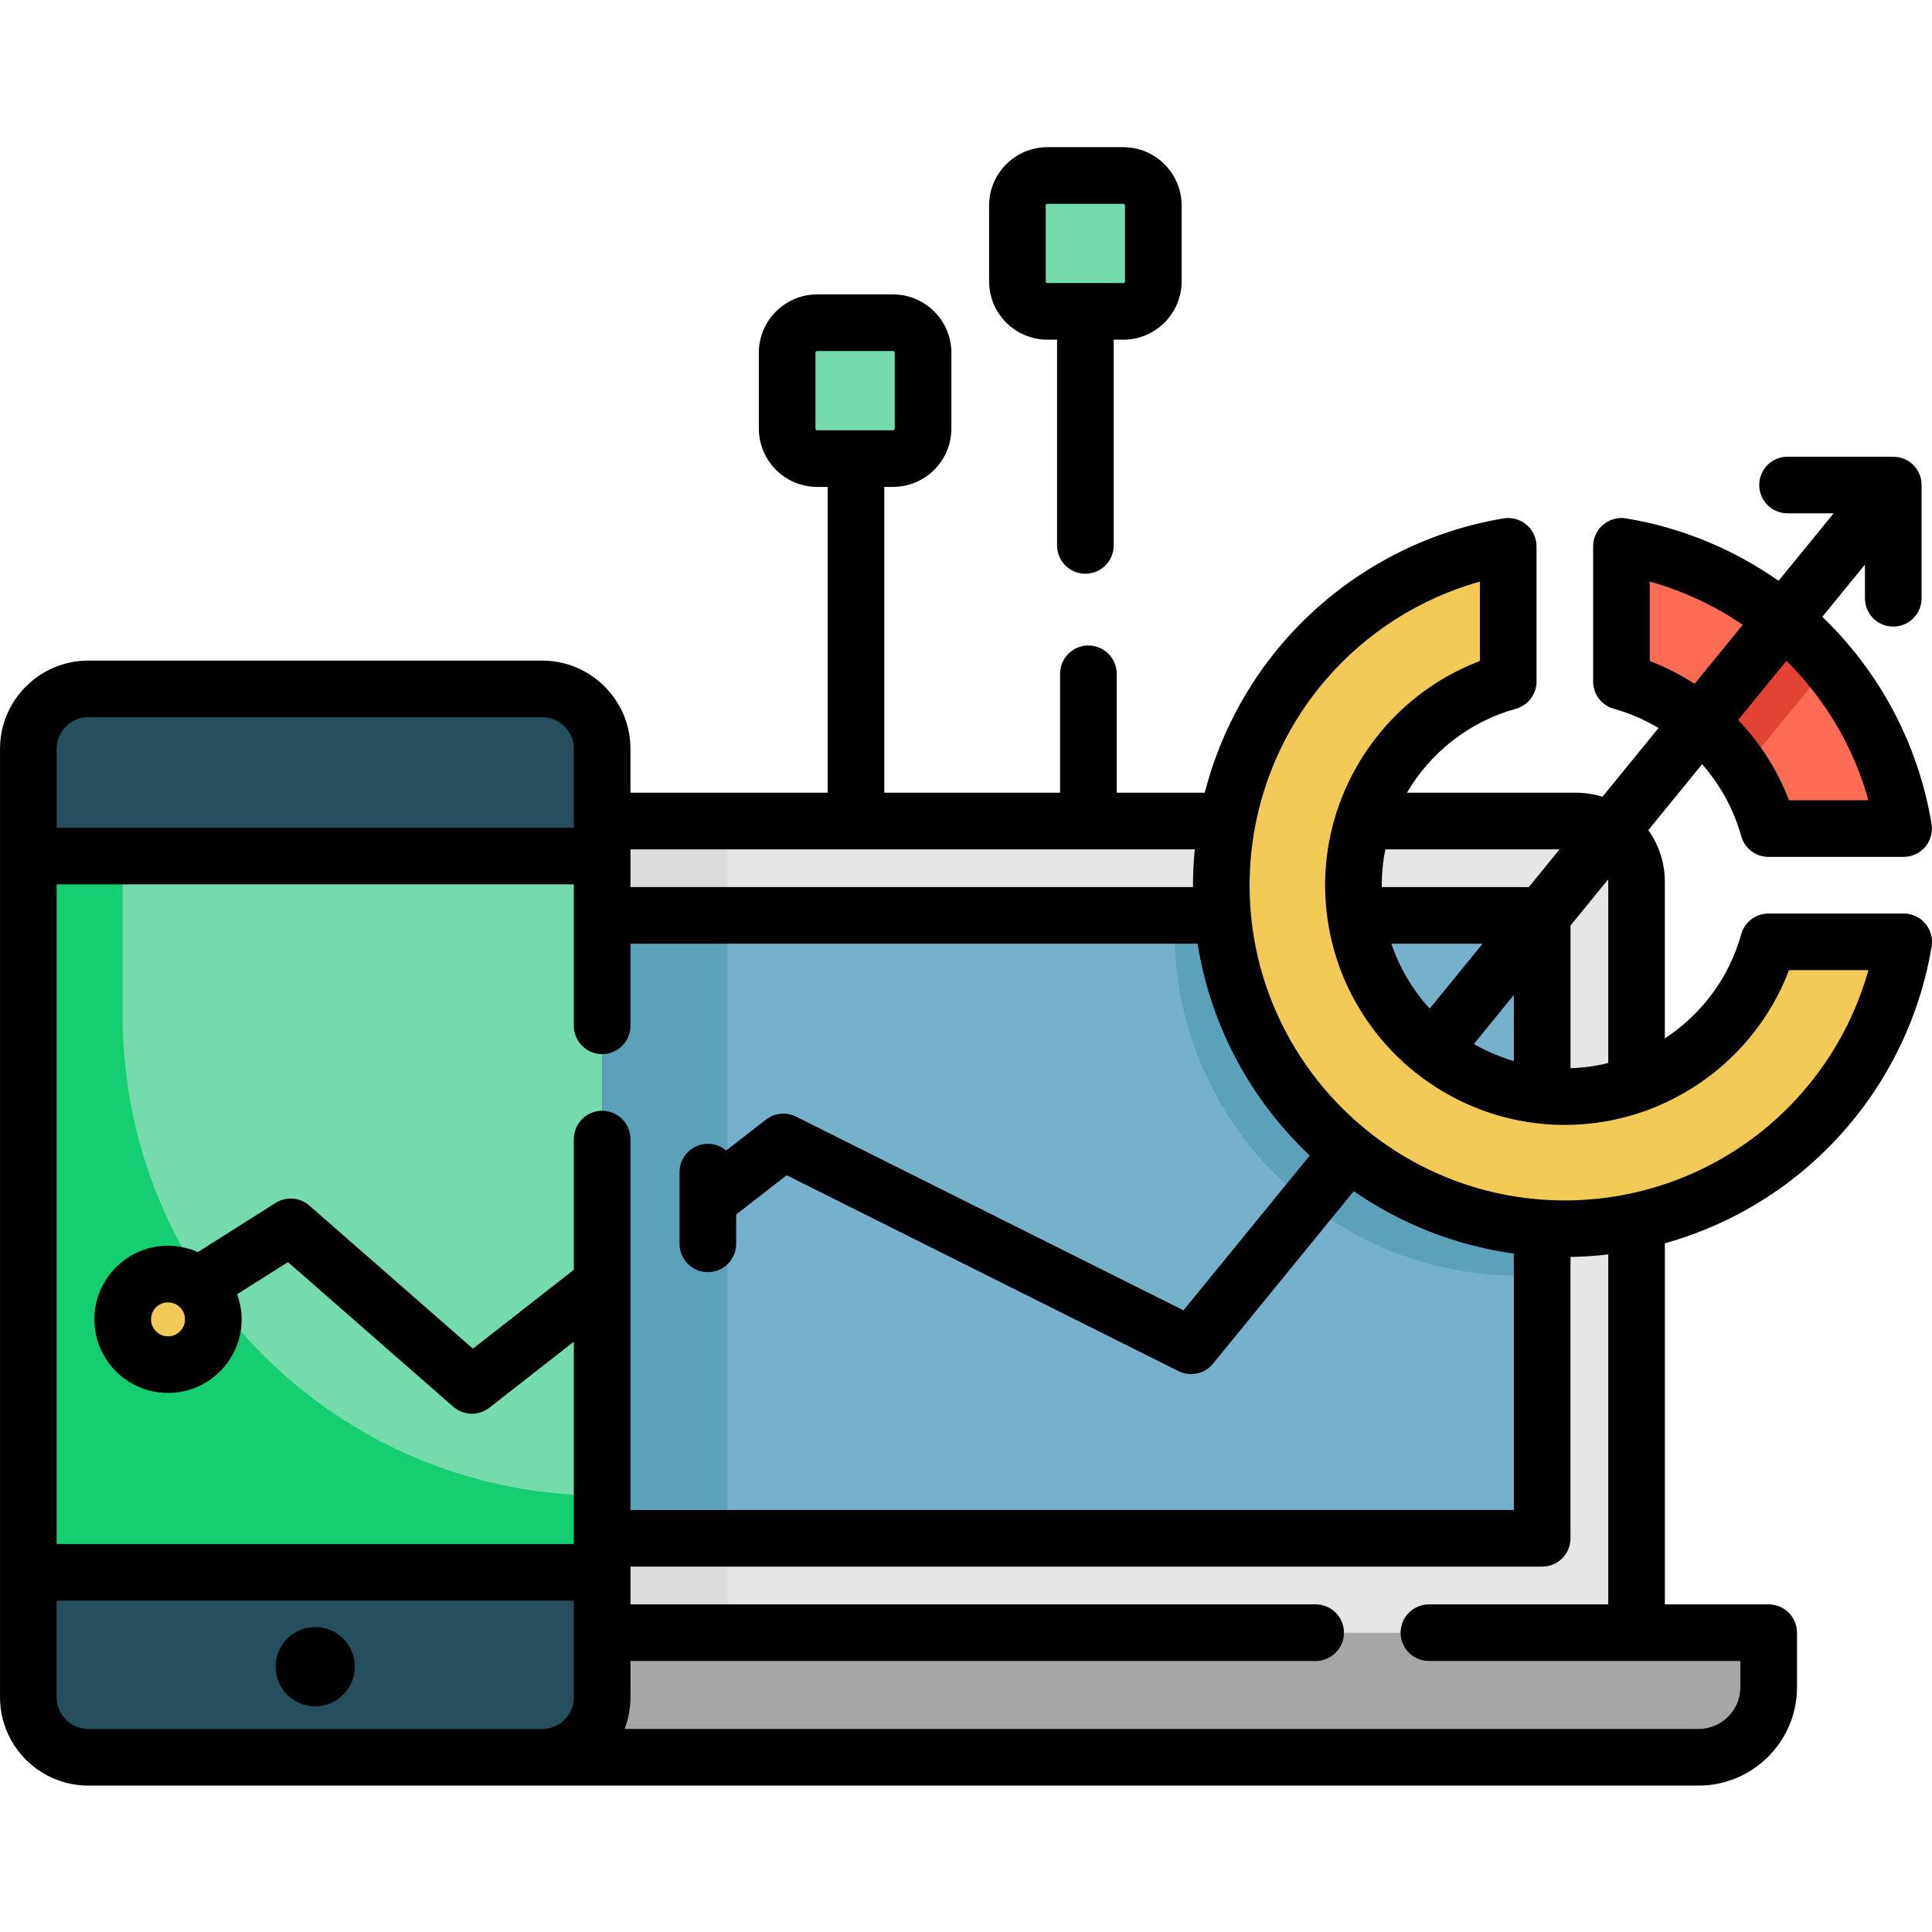 <svg height="511pt" viewBox="0 -38 512 511" width="511pt" xmlns="http://www.w3.org/2000/svg"><path d="m433.703 285.121v112.062h-313.148v-218.102h297.059c8.887 0 16.09 7.203 16.09 16.086zm0 0" fill="#e6e6e6"/><path d="m192.773 179.082h-72.219v218.102h72.219zm0 0" fill="#dbdbdb"/><path d="m408.691 286.934v75.551c0 3.691-2.996 6.688-6.688 6.688h-281.449v-165.078h288.137zm0 0" fill="#76b1cb"/><path d="m408.691 286.934v-22.793c-3.039.348-6.152.457-9.32.297-28.484-1.453-51.574-24.543-53.023-53.027-.125-2.473-.09-4.918.094-7.316h-35.059c-.094 1.984-.148 3.98-.113 5.996.852 48.766 40.66 88.574 89.422 89.422 2.695.047 5.363-.027 8-.211zm0 0" fill="#5ba1ba"/><path d="m192.773 369.172v-165.078h-72.219v165.078zm0 0" fill="#5ba1ba"/><path d="m468.719 398.715v9.906c0 10.258-8.32 18.578-18.578 18.578h-329.586v-33.016h343.633c2.504 0 4.531 2.027 4.531 4.531zm0 0" fill="#a6a6a6"/><path d="m159.574 159.965v251.336c0 8.785-7.113 15.898-15.898 15.898h-120.273c-8.785 0-15.898-7.113-15.898-15.898v-251.336c0-8.785 7.113-15.898 15.898-15.898h120.273c8.785 0 15.898 7.113 15.898 15.898zm0 0" fill="#254f5d"/><path d="m7.504 188.363h152.07v189.812h-152.07zm0 0" fill="#75dbad"/><path d="m32.516 230.766v-42.398h-25.012v189.809h152.07v-20.352c-70.172 0-127.059-56.887-127.059-127.059zm0 0" fill="#15ce71"/><path d="m503.844 177.672c.371 1.762-.98 3.41-2.77 3.41h-30.297c-1.219 0-2.309-.781-2.68-1.941-5.492-17.297-19.148-30.965-36.457-36.445-1.16-.371-1.941-1.473-1.941-2.691v-30.305c0-1.801 1.652-3.141 3.414-2.781 35.496 7.293 63.438 35.258 70.73 70.754zm0 0" fill="#fe6c56"/><path d="m473.926 126.973-22.145 27.148c3.816 3.375 7.148 7.273 9.934 11.566l22.809-27.965c-3.234-3.867-6.773-7.465-10.598-10.75zm0 0" fill="#e24333"/><path d="m56.527 311.145c0 6.629-5.375 12.004-12.008 12.004-6.629 0-12.004-5.375-12.004-12.004 0-6.633 5.375-12.008 12.004-12.008 6.633 0 12.008 5.375 12.008 12.008zm0 0" fill="#f3c957"/><path d="m305.641 15.965v20.09c0 4.402-3.559 7.965-7.961 7.965h-20.09c-4.402 0-7.965-3.562-7.965-7.965v-20.09c0-4.402 3.562-7.961 7.965-7.961h20.09c4.402 0 7.961 3.559 7.961 7.961zm0 0" fill="#75dbad"/><path d="m244.613 54.984v20.09c0 4.402-3.562 7.965-7.965 7.965h-20.086c-4.402 0-7.965-3.562-7.965-7.965v-20.09c0-4.402 3.562-7.965 7.965-7.965h20.086c4.402 0 7.965 3.562 7.965 7.965zm0 0" fill="#75dbad"/><path d="m501.082 211.098c1.801 0 3.141 1.648 2.781 3.41-8.625 41.961-46.102 73.383-90.781 72.613-48.762-.848-88.57-40.656-89.422-89.422-.77-44.68 30.664-82.156 72.613-90.781 1.762-.359 3.414.98 3.414 2.781v30.305c0 1.211-.773 2.312-1.934 2.68-23.539 7.465-40.348 30.035-39.016 56.336 1.449 28.484 24.539 51.574 53.023 53.027 26.301 1.328 48.871-15.477 56.336-39.02.371-1.16 1.469-1.93 2.68-1.93zm0 0" fill="#f3c957"/><path d="m510.219 206.246c-1.426-1.684-3.516-2.652-5.723-2.652h-35.828c-3.371 0-6.328 2.25-7.23 5.496-3.223 11.621-10.594 21.289-20.234 27.594v-41.516c0-5.094-1.629-9.812-4.383-13.672l14.25-17.473c4.789 5.426 8.387 11.922 10.371 19.066.902 3.25 3.859 5.496 7.23 5.496h35.809c2.203 0 4.297-.969 5.723-2.652 1.426-1.68 2.039-3.902 1.68-6.078-3.562-21.473-13.988-40.527-28.953-54.891l11.301-13.852v8.941c0 4.145 3.359 7.504 7.504 7.504s7.504-3.359 7.504-7.504v-30.016c0-3.172-2-6.004-4.988-7.066-.949-.34-1.938-.453-2.902-.406-.203-.016-.406-.031-.613-.031h-27.016c-4.141 0-7.504 3.363-7.504 7.504 0 4.145 3.363 7.504 7.504 7.504h12.211l-14.586 17.883c-11.809-8.293-25.527-14.074-40.414-16.543-2.18-.359-4.402.254-6.082 1.68-1.684 1.426-2.652 3.52-2.652 5.723v35.828c0 3.371 2.25 6.328 5.5 7.23 4.195 1.164 8.164 2.898 11.832 5.09l-14.863 18.223c-2.227-.699-4.594-1.078-7.051-1.078h-44.762c6.234-10.617 16.426-18.789 28.84-22.234 3.25-.902 5.5-3.859 5.5-7.23v-35.828c0-2.203-.969-4.297-2.652-5.723-1.684-1.426-3.906-2.039-6.078-1.68-22.758 3.777-43.594 15.555-58.672 33.172-9.836 11.496-16.805 25.051-20.52 39.523h-23.332v-31.516c0-4.145-3.359-7.504-7.504-7.504-4.145 0-7.504 3.359-7.504 7.504v31.516h-46.586v-81.039h2.305c8.531 0 15.473-6.938 15.473-15.469v-20.082c0-8.531-6.941-15.469-15.473-15.469h-20.082c-8.531 0-15.469 6.938-15.469 15.469v20.082c0 8.531 6.938 15.469 15.469 15.469h2.77v81.039h-52.258v-11.613c0-12.902-10.5-23.402-23.402-23.402h-120.273c-12.902 0-23.402 10.5-23.402 23.402v251.336c0 12.902 10.5 23.402 23.402 23.402h426.738c14.383 0 26.082-11.699 26.082-26.082v-14.438c0-4.145-3.359-7.504-7.504-7.504h-27.512v-95.691c13.719-3.832 26.555-10.609 37.523-19.996 17.613-15.074 29.395-35.91 33.168-58.668.359-2.176-.254-4.398-1.68-6.078zm-294.117-131.176v-20.082c0-.258.207-.465.461-.465h20.086c.254 0 .461.211.461.465v20.082c0 .258-.207.465-.461.465h-20.086c-.254 0-.461-.207-.461-.465zm210.098 120.098v48.047c-3.238.793-6.586 1.258-10.004 1.367v-37.801l9.973-12.227c.012.203.031.406.031.613zm-35.609 43.008 10.598-12.992v17.504c-3.738-1.086-7.289-2.609-10.598-4.512zm-21.863-26.578h24.176l-14.023 17.191c-4.492-4.914-7.973-10.754-10.152-17.191zm126.422-38.02h-21.051c-3.035-7.98-7.664-15.191-13.465-21.277l12.781-15.672c10.18 10.059 17.777 22.723 21.734 36.949zm-57.945-36.891v-21.066c8.91 2.477 17.207 6.387 24.633 11.461l-12.75 15.633c-3.715-2.406-7.695-4.438-11.883-6.027zm-23.902 49.898-8.16 10.004h-38.957c-.004-.168-.012-.332-.012-.5 0-3.238.328-6.414.949-9.504zm-220.863 79.82c-1.309-1.109-3-1.785-4.852-1.785-4.145 0-7.504 3.359-7.504 7.504v19.008c0 4.145 3.359 7.504 7.504 7.504 4.145 0 7.504-3.359 7.504-7.504v-7.781l13.383-10.402 103.82 51.91c1.066.535 2.215.789 3.352.789 2.195 0 4.352-.965 5.816-2.758l37.301-45.715c12.391 8.574 26.832 14.383 42.426 16.531v67.957h-234.109v-98.293c0-4.145-3.359-7.504-7.504-7.504s-7.504 3.359-7.504 7.504v34.637l-26.742 20.906-43.352-37.93c-2.5-2.188-6.145-2.473-8.953-.691l-20.598 13.031c-2.418-1.078-5.09-1.691-7.906-1.691-10.754 0-19.508 8.754-19.508 19.512 0 10.754 8.754 19.508 19.508 19.508 10.758 0 19.512-8.754 19.512-19.508 0-2.34-.438-4.574-1.195-6.652l13.477-8.523 43.805 38.328c1.41 1.234 3.176 1.855 4.941 1.855 1.629 0 3.262-.527 4.621-1.59l22.391-17.504v53.613h-137.062v-174.805h137.062v37.488c0 4.145 3.359 7.504 7.504 7.504s7.504-3.359 7.504-7.504v-21.758h150.293c3.484 21.957 14.246 41.52 29.73 56.137l-33.473 41.016-102.676-51.34c-2.586-1.293-5.684-.984-7.961.789zm-143.414 44.738c0 2.48-2.02 4.5-4.504 4.5-2.48 0-4.5-2.02-4.5-4.5 0-2.484 2.02-4.504 4.5-4.504 2.484 0 4.504 2.02 4.504 4.504zm267.598-124.559c-.305 3.148-.473 6.316-.473 9.504 0 .168.004.332.004.5h-149.074v-10.004zm-293.219-35.016h120.273c4.629 0 8.395 3.766 8.395 8.395v20.898h-137.062v-20.898c0-4.629 3.766-8.395 8.395-8.395zm-8.395 259.73v-25.621h137.062v25.621c0 4.629-3.766 8.395-8.395 8.395h-120.273c-4.629 0-8.395-3.77-8.395-8.395zm411.191-24.621h-47.523c-4.145 0-7.504 3.359-7.504 7.504 0 4.141 3.359 7.5 7.504 7.5h82.539v6.938c0 6.105-4.969 11.074-11.074 11.074h-284.625c1.004-2.609 1.562-5.438 1.562-8.398v-9.613h181.582c4.145 0 7.504-3.359 7.504-7.5 0-4.145-3.359-7.504-7.504-7.504h-181.582v-10.004h241.613c4.141 0 7.504-3.363 7.504-7.504v-74.57c3.355-.051 6.691-.273 10.004-.664zm42.773-127.09c-15.102 12.922-34.375 20.039-54.281 20.039-46.062 0-83.539-37.477-83.539-83.539 0-19.902 7.117-39.18 20.039-54.277 10.824-12.652 25.148-21.75 40.992-26.184v21.055c-18.039 6.836-31.805 21.539-37.77 39.434-.172.402-.305.82-.406 1.254-1.848 5.957-2.844 12.254-2.844 18.719 0 2.965.219 5.879.613 8.734.008.047.012.094.02.141 2.27 16.145 10.613 30.363 22.656 40.246.137.125.266.25.41.367s.301.203.449.309c9.148 7.246 20.32 12.039 32.523 13.355.039.004.078.012.113.016 2.219.234 4.465.359 6.742.359 7.273 0 14.328-1.258 20.938-3.578.441-.117.867-.273 1.273-.465 16.879-6.34 30.648-19.695 37.199-36.977h21.051c-4.43 15.844-13.531 30.168-26.18 40.992zm0 0"/><path d="m94.043 403.188c0 5.801-4.703 10.504-10.504 10.504-5.801 0-10.504-4.703-10.504-10.504 0-5.805 4.703-10.508 10.504-10.508 5.801 0 10.504 4.703 10.504 10.508zm0 0"/><path d="m277.59 51.523h2.539v54.523c0 4.145 3.359 7.504 7.504 7.504 4.145 0 7.504-3.359 7.504-7.504v-54.523h2.539c8.531 0 15.469-6.941 15.469-15.469v-20.086c0-8.531-6.938-15.469-15.469-15.469h-20.082c-8.531 0-15.473 6.941-15.473 15.469v20.086c0 8.527 6.941 15.469 15.469 15.469zm-.461-35.555c0-.254.207-.461.461-.461h20.086c.254 0 .461.207.461.461v20.086c0 .254-.207.461-.461.461h-20.086c-.254 0-.461-.207-.461-.461zm0 0"/></svg>